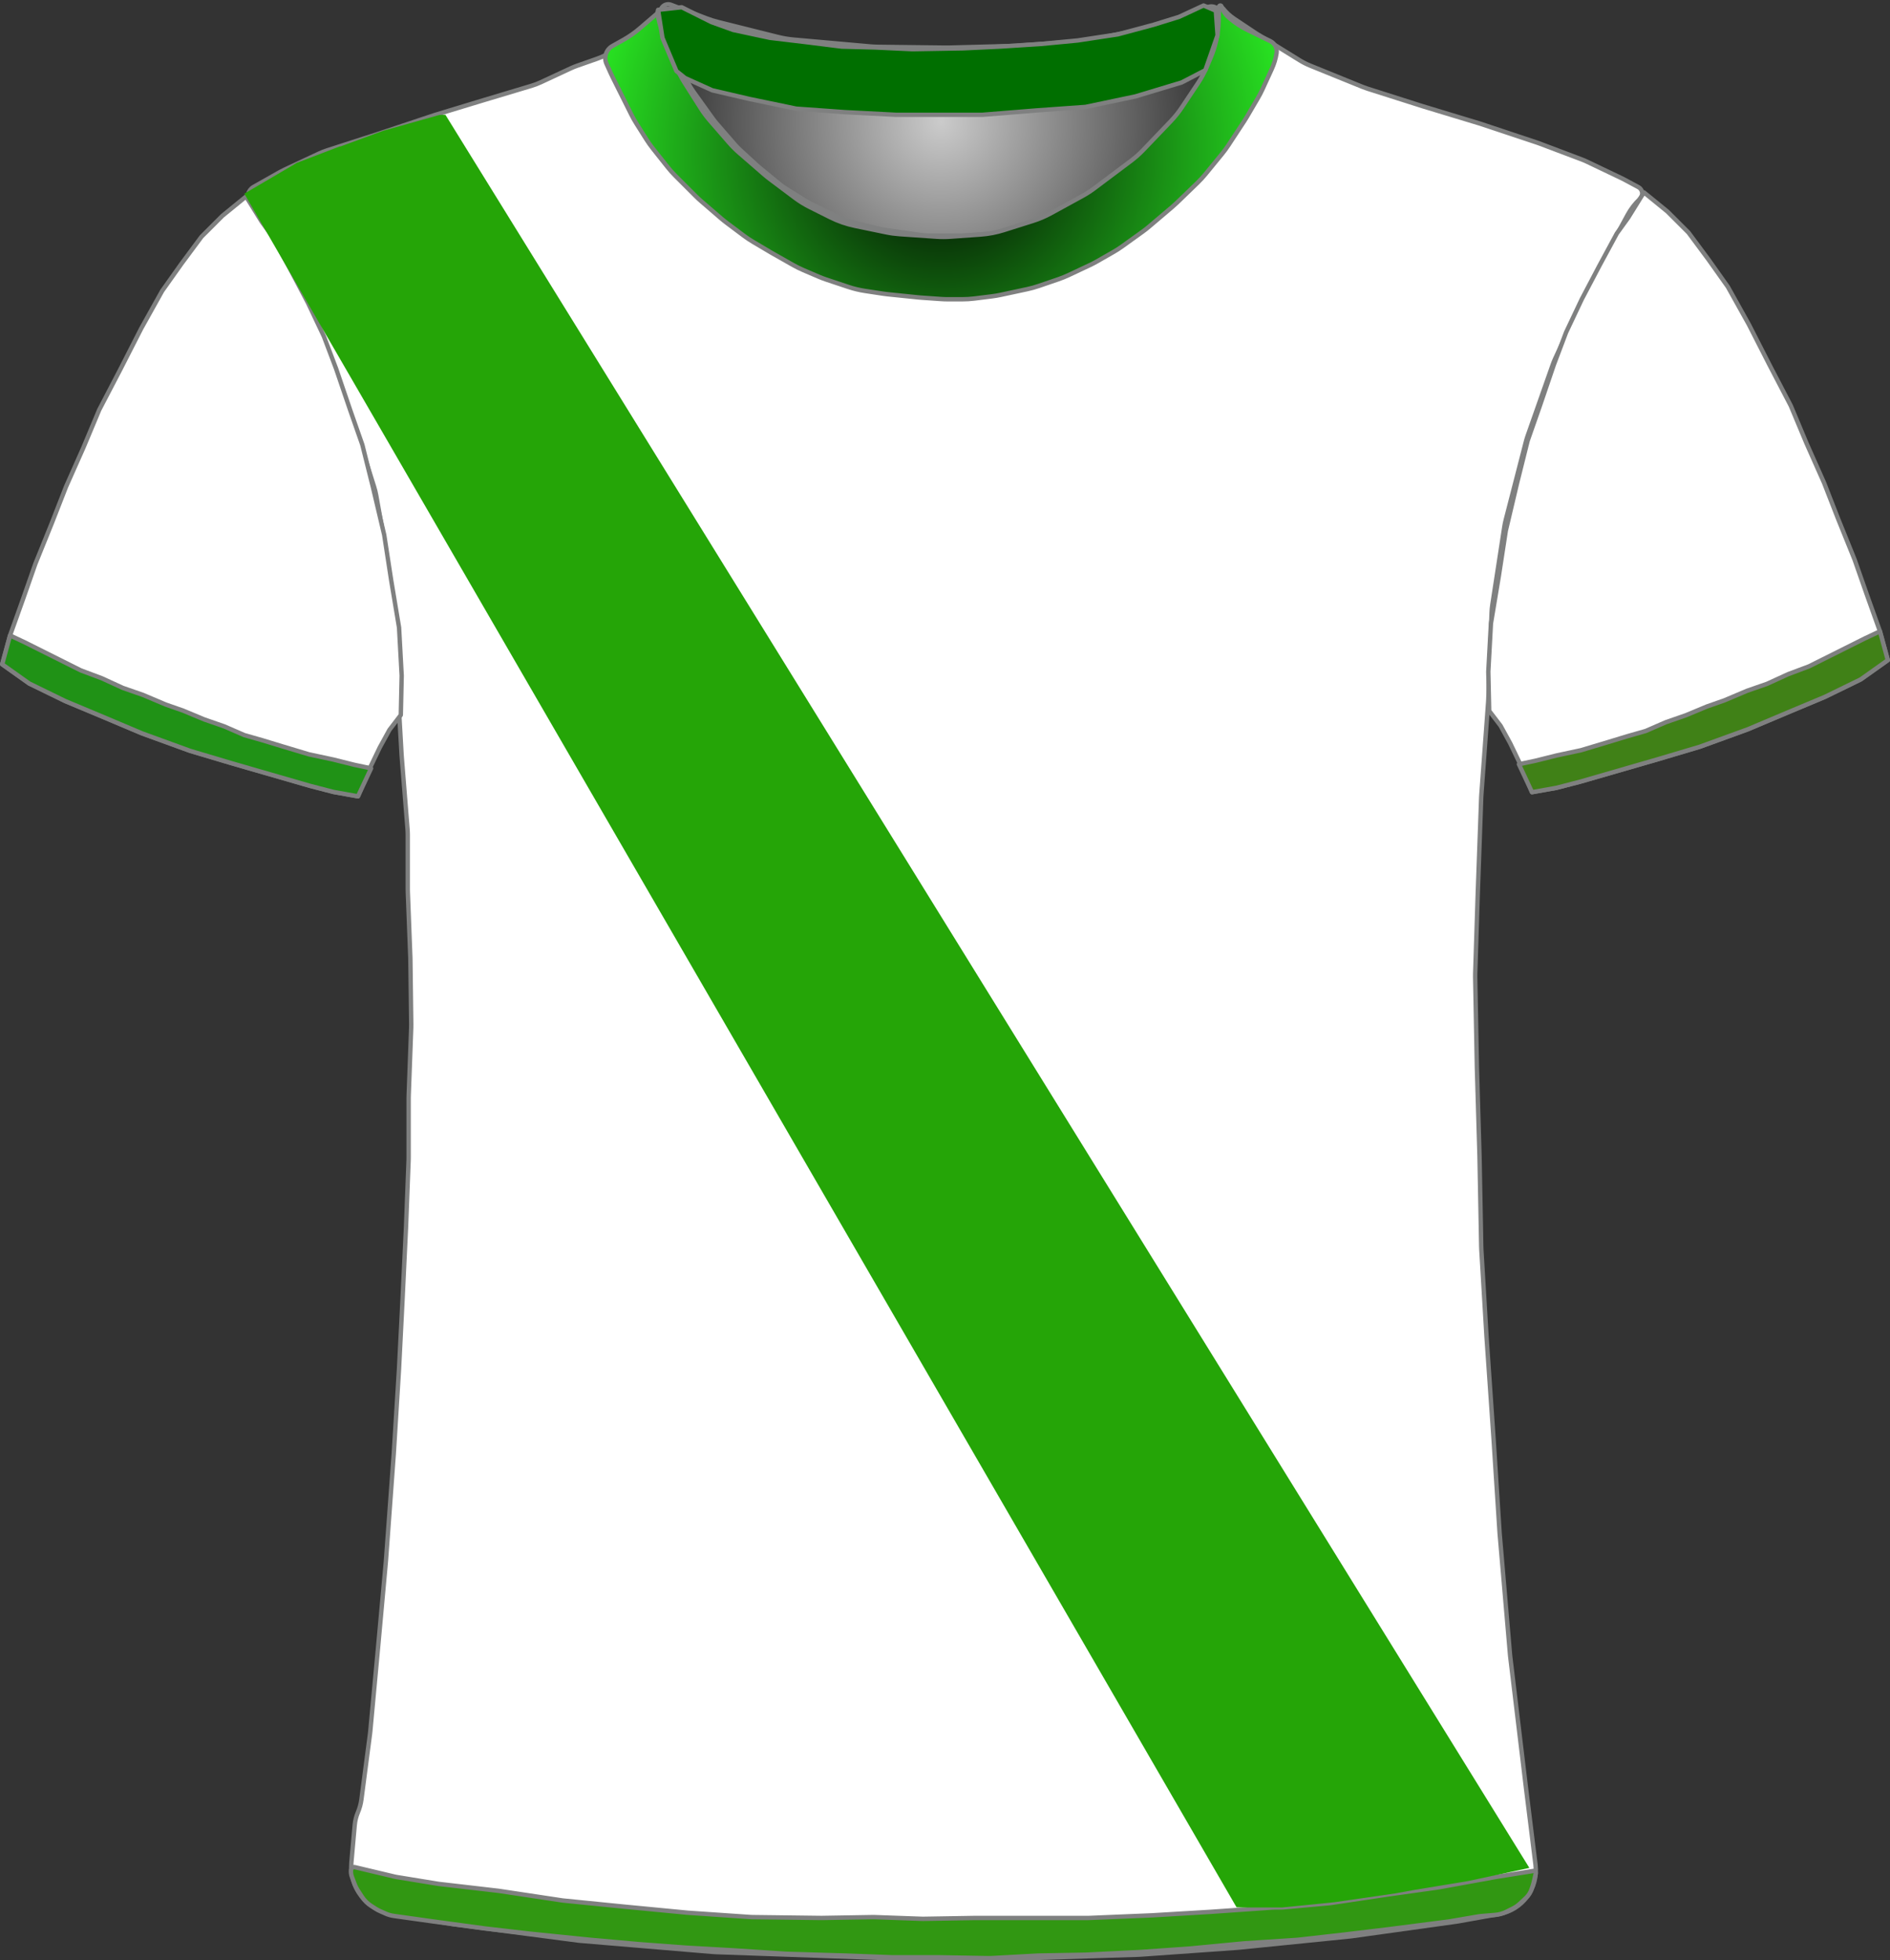 <?xml version="1.0" encoding="UTF-8" standalone="no"?>
<!DOCTYPE svg PUBLIC "-//W3C//DTD SVG 1.1//EN" "http://www.w3.org/Graphics/SVG/1.1/DTD/svg11.dtd">
<svg xmlns="http://www.w3.org/2000/svg" xmlns:xl="http://www.w3.org/1999/xlink" version="1.1" viewBox="-100.5 -436.5 432.405 448.4" width="432.405pt" height="448.4pt" xmlns:dc="http://purl.org/dc/elements/1.1/">
  <rect x="-100.5" y="-436.5" width="432.405" height="448.4" fill="#333333" stroke="none"/>
  <defs>
    <radialGradient cx="0" cy="0" r="1" id="Gradient" gradientUnits="userSpaceOnUse">
      <stop offset="0" stop-color="#cbcbcb"/>
      <stop offset="1" stop-color="#212121"/>
    </radialGradient>
    <radialGradient id="Obj_Gradient" xl:href="#Gradient" gradientTransform="translate(114.759 -408.6) scale(70.263)"/>
    <radialGradient cx="0" cy="0" r="1" id="Gradient_2" gradientUnits="userSpaceOnUse">
      <stop offset="0" stop-color="black"/>
      <stop offset="1" stop-color="#2aed23"/>
    </radialGradient>
    <radialGradient id="Obj_Gradient_2" xl:href="#Gradient_2" gradientTransform="translate(114.787 -401.645) scale(83.835)"/>
  </defs>
  <g stroke="none" stroke-opacity="1" stroke-dasharray="none" fill="none" fill-opacity="1">
    <title>gilloise</title>
    <g>
      <title>Capa 1</title>
      <path d="M 53.006 -435.41 L 61.171 -432.292 C 62.029 -431.964 62.906 -431.688 63.797 -431.466 L 77.514 -428.036 C 78.676 -427.746 79.858 -427.547 81.051 -427.44 L 98.577 -425.879 C 99.165 -425.826 99.755 -425.796 100.345 -425.789 L 115.824 -425.605 C 116.114 -425.602 116.404 -425.604 116.695 -425.611 L 131.118 -425.986 C 131.479 -425.995 131.839 -426.013 132.199 -426.039 L 146.571 -427.091 C 147.562 -427.164 148.548 -427.3 149.521 -427.5 L 161.094 -429.878 C 162.136 -430.093 163.162 -430.379 164.165 -430.735 L 175.917 -434.91 C 177.007 -435.297 178.21 -434.766 178.659 -433.7 L 178.659 -433.7 C 179.181 -432.46 179.333 -431.095 179.097 -429.771 L 178.916 -428.76 C 178.613 -427.059 178.118 -425.397 177.442 -423.807 L 175.899 -420.176 C 175.34 -418.861 174.661 -417.602 173.868 -416.414 L 170.183 -410.885 C 169.435 -409.764 168.591 -408.711 167.659 -407.737 L 161.364 -401.162 C 160.495 -400.256 159.555 -399.422 158.55 -398.668 L 150.176 -392.387 C 149.299 -391.73 148.377 -391.136 147.416 -390.61 L 140.231 -386.679 C 138.919 -385.961 137.542 -385.373 136.116 -384.923 L 129.443 -382.816 C 127.727 -382.274 125.952 -381.935 124.156 -381.807 L 117.27 -381.315 C 116.197 -381.238 115.121 -381.237 114.049 -381.311 L 105.612 -381.893 C 104.578 -381.964 103.55 -382.105 102.535 -382.315 L 95.4 -383.792 C 93.448 -384.195 91.556 -384.851 89.774 -385.743 L 85.114 -388.072 C 83.88 -388.69 82.704 -389.416 81.6 -390.244 L 75.918 -394.506 C 75.479 -394.835 75.052 -395.18 74.637 -395.54 L 68.882 -400.538 C 68.068 -401.245 67.304 -402.009 66.597 -402.823 L 62.192 -407.896 C 61.438 -408.764 60.75 -409.688 60.134 -410.659 L 56.4 -416.547 C 56.04 -417.115 55.704 -417.699 55.395 -418.297 L 53.775 -421.43 C 53.166 -422.608 52.659 -423.836 52.262 -425.101 L 50.982 -429.174 C 50.767 -429.858 50.584 -430.551 50.434 -431.251 L 50.359 -431.6 C 50.165 -432.508 50.272 -433.456 50.665 -434.297 L 50.759 -434.5 C 51.154 -435.345 52.134 -435.742 53.006 -435.41 Z" fill="url(#Obj_Gradient)"/>
      <path d="M 53.006 -435.41 L 61.171 -432.292 C 62.029 -431.964 62.906 -431.688 63.797 -431.466 L 77.514 -428.036 C 78.676 -427.746 79.858 -427.547 81.051 -427.44 L 98.577 -425.879 C 99.165 -425.826 99.755 -425.796 100.345 -425.789 L 115.824 -425.605 C 116.114 -425.602 116.404 -425.604 116.695 -425.611 L 131.118 -425.986 C 131.479 -425.995 131.839 -426.013 132.199 -426.039 L 146.571 -427.091 C 147.562 -427.164 148.548 -427.3 149.521 -427.5 L 161.094 -429.878 C 162.136 -430.093 163.162 -430.379 164.165 -430.735 L 175.917 -434.91 C 177.007 -435.297 178.21 -434.766 178.659 -433.7 L 178.659 -433.7 C 179.181 -432.46 179.333 -431.095 179.097 -429.771 L 178.916 -428.76 C 178.613 -427.059 178.118 -425.397 177.442 -423.807 L 175.899 -420.176 C 175.34 -418.861 174.661 -417.602 173.868 -416.414 L 170.183 -410.885 C 169.435 -409.764 168.591 -408.711 167.659 -407.737 L 161.364 -401.162 C 160.495 -400.256 159.555 -399.422 158.55 -398.668 L 150.176 -392.387 C 149.299 -391.73 148.377 -391.136 147.416 -390.61 L 140.231 -386.679 C 138.919 -385.961 137.542 -385.373 136.116 -384.923 L 129.443 -382.816 C 127.727 -382.274 125.952 -381.935 124.156 -381.807 L 117.27 -381.315 C 116.197 -381.238 115.121 -381.237 114.049 -381.311 L 105.612 -381.893 C 104.578 -381.964 103.55 -382.105 102.535 -382.315 L 95.4 -383.792 C 93.448 -384.195 91.556 -384.851 89.774 -385.743 L 85.114 -388.072 C 83.88 -388.69 82.704 -389.416 81.6 -390.244 L 75.918 -394.506 C 75.479 -394.835 75.052 -395.18 74.637 -395.54 L 68.882 -400.538 C 68.068 -401.245 67.304 -402.009 66.597 -402.823 L 62.192 -407.896 C 61.438 -408.764 60.75 -409.688 60.134 -410.659 L 56.4 -416.547 C 56.04 -417.115 55.704 -417.699 55.395 -418.297 L 53.775 -421.43 C 53.166 -422.608 52.659 -423.836 52.262 -425.101 L 50.982 -429.174 C 50.767 -429.858 50.584 -430.551 50.434 -431.251 L 50.359 -431.6 C 50.165 -432.508 50.272 -433.456 50.665 -434.297 L 50.759 -434.5 C 51.154 -435.345 52.134 -435.742 53.006 -435.41 Z" stroke="#7f8080" stroke-linecap="round" stroke-linejoin="round" stroke-width="1"/>
      <path d="M -11.027 1.264 L 2.716 3.554 C 2.899 3.585 3.083 3.612 3.267 3.636 L 31.621 7.352 C 31.867 7.384 32.115 7.41 32.362 7.431 L 62.605 9.968 C 62.862 9.989 63.12 10.005 63.377 10.014 L 102.308 11.39 C 102.497 11.397 102.685 11.4 102.874 11.4 L 134.341 11.4 C 134.507 11.4 134.674 11.397 134.841 11.392 L 159.875 10.61 C 160.086 10.603 160.296 10.593 160.506 10.578 L 182.553 9.017 C 182.712 9.006 182.87 8.992 183.028 8.976 L 208.288 6.431 C 208.49 6.41 208.691 6.386 208.892 6.358 L 232.685 3.043 C 232.889 3.014 233.092 2.982 233.295 2.946 L 242.491 1.3 C 247.818 .347 251.469 -4.607 250.802 -9.977 L 248.595 -27.768 C 248.592 -27.789 248.589 -27.811 248.587 -27.832 L 245.023 -57.531 C 245.002 -57.71 244.983 -57.89 244.968 -58.07 L 242.605 -85.63 C 242.596 -85.743 242.587 -85.857 242.58 -85.971 L 241.193 -107.562 C 241.192 -107.587 241.19 -107.613 241.188 -107.638 L 239.596 -130.724 C 239.593 -130.775 239.589 -130.825 239.586 -130.876 L 238.41 -150.678 C 238.397 -150.893 238.389 -151.107 238.385 -151.322 L 237.992 -171.917 C 237.991 -171.972 237.99 -172.028 237.988 -172.083 L 237.393 -192.317 C 237.392 -192.372 237.39 -192.428 237.389 -192.483 L 236.999 -212.992 C 236.993 -213.264 236.995 -213.536 237.004 -213.807 L 237.59 -232.167 C 237.59 -232.189 237.591 -232.211 237.592 -232.233 L 238.38 -254.102 C 238.387 -254.301 238.398 -254.499 238.413 -254.697 L 239.97 -275.918 C 239.984 -276.106 239.994 -276.294 240.001 -276.483 L 240.756 -296.382 C 240.779 -296.993 240.837 -297.603 240.931 -298.208 L 243.67 -316.012 C 243.75 -316.537 243.857 -317.058 243.99 -317.572 L 248.618 -335.53 C 248.733 -335.976 248.868 -336.418 249.021 -336.853 L 254.742 -353.092 C 254.908 -353.564 255.096 -354.027 255.305 -354.481 L 260.837 -366.466 C 260.939 -366.689 261.047 -366.909 261.16 -367.126 L 266.522 -377.468 C 266.568 -377.556 266.614 -377.644 266.662 -377.731 L 271.878 -387.348 C 272.615 -388.707 273.565 -389.94 274.691 -391 L 274.691 -391 C 275.366 -391.635 275.398 -392.698 274.763 -393.373 C 274.638 -393.505 274.493 -393.617 274.333 -393.702 L 271.119 -395.424 C 270.9 -395.541 270.679 -395.653 270.455 -395.76 L 262.601 -399.509 C 262.194 -399.703 261.78 -399.88 261.358 -400.039 L 251.683 -403.69 C 251.488 -403.763 251.292 -403.833 251.094 -403.899 L 238.4 -408.13 C 238.26 -408.177 238.121 -408.221 237.98 -408.264 L 225.097 -412.168 C 225.026 -412.189 224.956 -412.211 224.885 -412.233 L 212.381 -416.212 C 211.988 -416.337 211.599 -416.478 211.216 -416.633 L 199.24 -421.493 C 198.409 -421.83 197.607 -422.237 196.844 -422.709 L 187.224 -428.656 C 187.069 -428.752 186.915 -428.851 186.762 -428.952 L 181.872 -432.212 C 180.891 -432.867 180.019 -433.673 179.291 -434.6 L 179.291 -434.6 C 179.185 -434.734 178.991 -434.758 178.856 -434.652 C 178.753 -434.571 178.713 -434.435 178.754 -434.311 L 178.891 -433.9 C 179.35 -432.522 179.455 -431.051 179.195 -429.622 L 178.8 -427.449 C 178.528 -425.957 178.047 -424.512 177.369 -423.156 L 175.836 -420.091 C 175.54 -419.498 175.206 -418.923 174.838 -418.371 L 171.635 -413.566 C 171.206 -412.923 170.731 -412.312 170.214 -411.737 L 165.652 -406.668 C 165.611 -406.623 165.57 -406.577 165.528 -406.532 L 159.534 -400.024 C 158.906 -399.343 158.221 -398.717 157.485 -398.154 L 152.46 -394.312 C 152.014 -393.971 151.551 -393.654 151.071 -393.361 L 144.585 -389.406 C 143.923 -389.003 143.233 -388.648 142.52 -388.344 L 135.404 -385.316 C 134.597 -384.973 133.762 -384.696 132.909 -384.489 L 128.83 -383.5 C 128.005 -383.3 127.166 -383.166 126.32 -383.1 L 120.619 -382.65 C 120.201 -382.617 119.78 -382.6 119.36 -382.6 L 112.328 -382.6 C 111.571 -382.6 110.815 -382.654 110.065 -382.761 L 102.119 -383.896 C 101.634 -383.965 101.152 -384.057 100.675 -384.17 L 94.714 -385.59 C 93.569 -385.862 92.457 -386.261 91.399 -386.777 L 85.119 -389.844 C 84.634 -390.081 84.161 -390.343 83.702 -390.627 L 79.491 -393.242 C 78.891 -393.613 78.317 -394.025 77.772 -394.472 L 73.326 -398.124 C 73.103 -398.308 72.884 -398.498 72.671 -398.693 L 68.868 -402.179 C 68.417 -402.593 67.99 -403.032 67.589 -403.495 L 63.47 -408.247 C 63.151 -408.615 62.848 -408.998 62.564 -409.394 L 58.134 -415.564 C 57.639 -416.254 57.2 -416.981 56.821 -417.74 L 54.244 -422.893 C 54.209 -422.964 54.174 -423.036 54.139 -423.108 L 52.891 -425.7 C 52.04 -427.467 51.685 -429.431 51.862 -431.384 L 52.042 -433.367 C 52.066 -433.628 51.873 -433.86 51.611 -433.884 C 51.449 -433.899 51.29 -433.829 51.191 -433.7 L 51.191 -433.7 C 50.527 -432.837 49.747 -432.071 48.873 -431.424 L 44.976 -428.537 C 44.853 -428.446 44.728 -428.356 44.601 -428.268 L 39.979 -425.046 C 38.792 -424.219 37.499 -423.557 36.134 -423.077 L 31.527 -421.459 C 31.037 -421.286 30.555 -421.09 30.083 -420.871 L 23.236 -417.686 C 22.54 -417.363 21.822 -417.089 21.086 -416.869 L 10.216 -413.608 C 10.199 -413.603 10.182 -413.597 10.166 -413.592 L -.802 -410.263 C -.94 -410.221 -1.078 -410.177 -1.214 -410.132 L -14.136 -405.825 C -14.185 -405.808 -14.234 -405.792 -14.283 -405.776 L -25.651 -402.109 C -26.289 -401.903 -26.914 -401.657 -27.522 -401.373 L -35.454 -397.66 C -35.824 -397.487 -36.187 -397.299 -36.543 -397.098 L -42.489 -393.737 C -43.743 -393.029 -44.184 -391.439 -43.476 -390.186 C -43.399 -390.05 -43.31 -389.92 -43.209 -389.8 L -42.345 -388.763 C -41.59 -387.857 -40.938 -386.87 -40.4 -385.821 L -37.322 -379.821 C -37.247 -379.674 -37.169 -379.528 -37.089 -379.383 L -33.134 -372.227 C -33.051 -372.076 -32.97 -371.923 -32.891 -371.769 L -28.783 -363.731 C -28.534 -363.244 -28.31 -362.744 -28.112 -362.234 L -24.629 -353.252 C -24.616 -353.217 -24.602 -353.183 -24.589 -353.148 L -20.992 -344.062 C -20.87 -343.754 -20.758 -343.442 -20.655 -343.127 L -18.033 -335.074 C -18.017 -335.025 -18.001 -334.975 -17.986 -334.925 L -14.914 -325.167 C -14.711 -324.523 -14.549 -323.867 -14.429 -323.202 L -12.444 -312.193 C -12.421 -312.064 -12.399 -311.936 -12.379 -311.807 L -10.673 -300.813 C -10.631 -300.538 -10.595 -300.261 -10.567 -299.984 L -9.679 -291.287 C -9.633 -290.829 -9.606 -290.37 -9.599 -289.909 L -9.414 -277.934 C -9.411 -277.711 -9.403 -277.489 -9.39 -277.267 L -8.62 -263.785 C -8.613 -263.662 -8.604 -263.538 -8.594 -263.415 L -7.261 -246.841 C -7.226 -246.414 -7.209 -245.986 -7.209 -245.557 L -7.209 -233.108 C -7.209 -232.903 -7.205 -232.698 -7.197 -232.493 L -6.617 -217.404 C -6.612 -217.268 -6.608 -217.132 -6.607 -216.996 L -6.414 -202.2 C -6.411 -201.933 -6.414 -201.667 -6.424 -201.4 L -6.998 -185.896 C -7.006 -185.699 -7.009 -185.501 -7.009 -185.304 L -7.009 -171.708 C -7.009 -171.503 -7.013 -171.298 -7.021 -171.093 L -7.606 -155.878 C -7.608 -155.826 -7.61 -155.774 -7.613 -155.722 L -8.408 -139.219 C -8.409 -139.206 -8.41 -139.194 -8.41 -139.181 L -9.205 -123.489 C -9.208 -123.43 -9.211 -123.37 -9.215 -123.311 L -10.404 -104.09 C -10.407 -104.03 -10.411 -103.97 -10.416 -103.91 L -12.199 -79.541 C -12.206 -79.447 -12.213 -79.353 -12.222 -79.26 L -14.008 -59.615 C -14.009 -59.605 -14.01 -59.595 -14.011 -59.585 L -15.781 -40.5 C -15.8 -40.3 -15.822 -40.1 -15.848 -39.901 L -17.809 -24.928 C -17.942 -23.914 -18.211 -22.922 -18.609 -21.98 L -18.609 -21.98 C -19.007 -21.04 -19.255 -20.043 -19.346 -19.025 L -20.109 -10.48 C -20.617 -4.793 -16.659 .325 -11.027 1.264 Z" fill="white"/>
      <path d="M -11.027 1.264 L 2.716 3.554 C 2.899 3.585 3.083 3.612 3.267 3.636 L 31.621 7.352 C 31.867 7.384 32.115 7.41 32.362 7.431 L 62.605 9.968 C 62.862 9.989 63.12 10.005 63.377 10.014 L 102.308 11.39 C 102.497 11.397 102.685 11.4 102.874 11.4 L 134.341 11.4 C 134.507 11.4 134.674 11.397 134.841 11.392 L 159.875 10.61 C 160.086 10.603 160.296 10.593 160.506 10.578 L 182.553 9.017 C 182.712 9.006 182.87 8.992 183.028 8.976 L 208.288 6.431 C 208.49 6.41 208.691 6.386 208.892 6.358 L 232.685 3.043 C 232.889 3.014 233.092 2.982 233.295 2.946 L 242.491 1.3 C 247.818 .347 251.469 -4.607 250.802 -9.977 L 248.595 -27.768 C 248.592 -27.789 248.589 -27.811 248.587 -27.832 L 245.023 -57.531 C 245.002 -57.71 244.983 -57.89 244.968 -58.07 L 242.605 -85.63 C 242.596 -85.743 242.587 -85.857 242.58 -85.971 L 241.193 -107.562 C 241.192 -107.587 241.19 -107.613 241.188 -107.638 L 239.596 -130.724 C 239.593 -130.775 239.589 -130.825 239.586 -130.876 L 238.41 -150.678 C 238.397 -150.893 238.389 -151.107 238.385 -151.322 L 237.992 -171.917 C 237.991 -171.972 237.99 -172.028 237.988 -172.083 L 237.393 -192.317 C 237.392 -192.372 237.39 -192.428 237.389 -192.483 L 236.999 -212.992 C 236.993 -213.264 236.995 -213.536 237.004 -213.807 L 237.59 -232.167 C 237.59 -232.189 237.591 -232.211 237.592 -232.233 L 238.38 -254.102 C 238.387 -254.301 238.398 -254.499 238.413 -254.697 L 239.97 -275.918 C 239.984 -276.106 239.994 -276.294 240.001 -276.483 L 240.756 -296.382 C 240.779 -296.993 240.837 -297.603 240.931 -298.208 L 243.67 -316.012 C 243.75 -316.537 243.857 -317.058 243.99 -317.572 L 248.618 -335.53 C 248.733 -335.976 248.868 -336.418 249.021 -336.853 L 254.742 -353.092 C 254.908 -353.564 255.096 -354.027 255.305 -354.481 L 260.837 -366.466 C 260.939 -366.689 261.047 -366.909 261.16 -367.126 L 266.522 -377.468 C 266.568 -377.556 266.614 -377.644 266.662 -377.731 L 271.878 -387.348 C 272.615 -388.707 273.565 -389.94 274.691 -391 L 274.691 -391 C 275.366 -391.635 275.398 -392.698 274.763 -393.373 C 274.638 -393.505 274.493 -393.617 274.333 -393.702 L 271.119 -395.424 C 270.9 -395.541 270.679 -395.653 270.455 -395.76 L 262.601 -399.509 C 262.194 -399.703 261.78 -399.88 261.358 -400.039 L 251.683 -403.69 C 251.488 -403.763 251.292 -403.833 251.094 -403.899 L 238.4 -408.13 C 238.26 -408.177 238.121 -408.221 237.98 -408.264 L 225.097 -412.168 C 225.026 -412.189 224.956 -412.211 224.885 -412.233 L 212.381 -416.212 C 211.988 -416.337 211.599 -416.478 211.216 -416.633 L 199.24 -421.493 C 198.409 -421.83 197.607 -422.237 196.844 -422.709 L 187.224 -428.656 C 187.069 -428.752 186.915 -428.851 186.762 -428.952 L 181.872 -432.212 C 180.891 -432.867 180.019 -433.673 179.291 -434.6 L 179.291 -434.6 C 179.185 -434.734 178.991 -434.758 178.856 -434.652 C 178.753 -434.571 178.713 -434.435 178.754 -434.311 L 178.891 -433.9 C 179.35 -432.522 179.455 -431.051 179.195 -429.622 L 178.8 -427.449 C 178.528 -425.957 178.047 -424.512 177.369 -423.156 L 175.836 -420.091 C 175.54 -419.498 175.206 -418.923 174.838 -418.371 L 171.635 -413.566 C 171.206 -412.923 170.731 -412.312 170.214 -411.737 L 165.652 -406.668 C 165.611 -406.623 165.57 -406.577 165.528 -406.532 L 159.534 -400.024 C 158.906 -399.343 158.221 -398.717 157.485 -398.154 L 152.46 -394.312 C 152.014 -393.971 151.551 -393.654 151.071 -393.361 L 144.585 -389.406 C 143.923 -389.003 143.233 -388.648 142.52 -388.344 L 135.404 -385.316 C 134.597 -384.973 133.762 -384.696 132.909 -384.489 L 128.83 -383.5 C 128.005 -383.3 127.166 -383.166 126.32 -383.1 L 120.619 -382.65 C 120.201 -382.617 119.78 -382.6 119.36 -382.6 L 112.328 -382.6 C 111.571 -382.6 110.815 -382.654 110.065 -382.761 L 102.119 -383.896 C 101.634 -383.965 101.152 -384.057 100.675 -384.17 L 94.714 -385.59 C 93.569 -385.862 92.457 -386.261 91.399 -386.777 L 85.119 -389.844 C 84.634 -390.081 84.161 -390.343 83.702 -390.627 L 79.491 -393.242 C 78.891 -393.613 78.317 -394.025 77.772 -394.472 L 73.326 -398.124 C 73.103 -398.308 72.884 -398.498 72.671 -398.693 L 68.868 -402.179 C 68.417 -402.593 67.99 -403.032 67.589 -403.495 L 63.47 -408.247 C 63.151 -408.615 62.848 -408.998 62.564 -409.394 L 58.134 -415.564 C 57.639 -416.254 57.2 -416.981 56.821 -417.74 L 54.244 -422.893 C 54.209 -422.964 54.174 -423.036 54.139 -423.108 L 52.891 -425.7 C 52.04 -427.467 51.685 -429.431 51.862 -431.384 L 52.042 -433.367 C 52.066 -433.628 51.873 -433.86 51.611 -433.884 C 51.449 -433.899 51.29 -433.829 51.191 -433.7 L 51.191 -433.7 C 50.527 -432.837 49.747 -432.071 48.873 -431.424 L 44.976 -428.537 C 44.853 -428.446 44.728 -428.356 44.601 -428.268 L 39.979 -425.046 C 38.792 -424.219 37.499 -423.557 36.134 -423.077 L 31.527 -421.459 C 31.037 -421.286 30.555 -421.09 30.083 -420.871 L 23.236 -417.686 C 22.54 -417.363 21.822 -417.089 21.086 -416.869 L 10.216 -413.608 C 10.199 -413.603 10.182 -413.597 10.166 -413.592 L -.802 -410.263 C -.94 -410.221 -1.078 -410.177 -1.214 -410.132 L -14.136 -405.825 C -14.185 -405.808 -14.234 -405.792 -14.283 -405.776 L -25.651 -402.109 C -26.289 -401.903 -26.914 -401.657 -27.522 -401.373 L -35.454 -397.66 C -35.824 -397.487 -36.187 -397.299 -36.543 -397.098 L -42.489 -393.737 C -43.743 -393.029 -44.184 -391.439 -43.476 -390.186 C -43.399 -390.05 -43.31 -389.92 -43.209 -389.8 L -42.345 -388.763 C -41.59 -387.857 -40.938 -386.87 -40.4 -385.821 L -37.322 -379.821 C -37.247 -379.674 -37.169 -379.528 -37.089 -379.383 L -33.134 -372.227 C -33.051 -372.076 -32.97 -371.923 -32.891 -371.769 L -28.783 -363.731 C -28.534 -363.244 -28.31 -362.744 -28.112 -362.234 L -24.629 -353.252 C -24.616 -353.217 -24.602 -353.183 -24.589 -353.148 L -20.992 -344.062 C -20.87 -343.754 -20.758 -343.442 -20.655 -343.127 L -18.033 -335.074 C -18.017 -335.025 -18.001 -334.975 -17.986 -334.925 L -14.914 -325.167 C -14.711 -324.523 -14.549 -323.867 -14.429 -323.202 L -12.444 -312.193 C -12.421 -312.064 -12.399 -311.936 -12.379 -311.807 L -10.673 -300.813 C -10.631 -300.538 -10.595 -300.261 -10.567 -299.984 L -9.679 -291.287 C -9.633 -290.829 -9.606 -290.37 -9.599 -289.909 L -9.414 -277.934 C -9.411 -277.711 -9.403 -277.489 -9.39 -277.267 L -8.62 -263.785 C -8.613 -263.662 -8.604 -263.538 -8.594 -263.415 L -7.261 -246.841 C -7.226 -246.414 -7.209 -245.986 -7.209 -245.557 L -7.209 -233.108 C -7.209 -232.903 -7.205 -232.698 -7.197 -232.493 L -6.617 -217.404 C -6.612 -217.268 -6.608 -217.132 -6.607 -216.996 L -6.414 -202.2 C -6.411 -201.933 -6.414 -201.667 -6.424 -201.4 L -6.998 -185.896 C -7.006 -185.699 -7.009 -185.501 -7.009 -185.304 L -7.009 -171.708 C -7.009 -171.503 -7.013 -171.298 -7.021 -171.093 L -7.606 -155.878 C -7.608 -155.826 -7.61 -155.774 -7.613 -155.722 L -8.408 -139.219 C -8.409 -139.206 -8.41 -139.194 -8.41 -139.181 L -9.205 -123.489 C -9.208 -123.43 -9.211 -123.37 -9.215 -123.311 L -10.404 -104.09 C -10.407 -104.03 -10.411 -103.97 -10.416 -103.91 L -12.199 -79.541 C -12.206 -79.447 -12.213 -79.353 -12.222 -79.26 L -14.008 -59.615 C -14.009 -59.605 -14.01 -59.595 -14.011 -59.585 L -15.781 -40.5 C -15.8 -40.3 -15.822 -40.1 -15.848 -39.901 L -17.809 -24.928 C -17.942 -23.914 -18.211 -22.922 -18.609 -21.98 L -18.609 -21.98 C -19.007 -21.04 -19.255 -20.043 -19.346 -19.025 L -20.109 -10.48 C -20.617 -4.793 -16.659 .325 -11.027 1.264 Z" stroke="#7f8080" stroke-linecap="round" stroke-linejoin="round" stroke-width="1"/>
      <path d="M -100 -284.554 L -93.8 -280.154 L -85.6 -276.154 L -77 -272.554 L -68 -268.754 L -57 -264.754 L -47.6 -261.954 L -38.6 -259.354 L -29.6 -256.754 L -24.2 -255.354 L -18.6 -254.354 L -16.2 -260.154 L -13.6 -265.554 L -11.4 -269.554 L -8.8 -272.954 L -8.6 -281.954 L -9.2 -292.954 L -11 -303.754 L -12.6 -314.154 L -15.2 -325.154 L -17.6 -334.754 L -20.4 -342.754 L -23.6 -352.154 L -26.4 -359.554 L -30 -367.154 L -34 -374.754 L -38 -382.154 L -40.6 -385.754 L -44.2 -391.554 L -49.6 -387.154 L -54.4 -382.354 L -59 -376.154 L -63.4 -369.954 L -68.2 -361.354 L -73 -351.954 L -77.8 -342.754 L -81.4 -334.154 L -85.4 -325.154 L -88.6 -316.954 L -92.4 -307.554 L -95.2 -299.554 L -98.2 -291.154 Z" fill="white"/>
      <path d="M -100 -284.554 L -93.8 -280.154 L -85.6 -276.154 L -77 -272.554 L -68 -268.754 L -57 -264.754 L -47.6 -261.954 L -38.6 -259.354 L -29.6 -256.754 L -24.2 -255.354 L -18.6 -254.354 L -16.2 -260.154 L -13.6 -265.554 L -11.4 -269.554 L -8.8 -272.954 L -8.6 -281.954 L -9.2 -292.954 L -11 -303.754 L -12.6 -314.154 L -15.2 -325.154 L -17.6 -334.754 L -20.4 -342.754 L -23.6 -352.154 L -26.4 -359.554 L -30 -367.154 L -34 -374.754 L -38 -382.154 L -40.6 -385.754 L -44.2 -391.554 L -49.6 -387.154 L -54.4 -382.354 L -59 -376.154 L -63.4 -369.954 L -68.2 -361.354 L -73 -351.954 L -77.8 -342.754 L -81.4 -334.154 L -85.4 -325.154 L -88.6 -316.954 L -92.4 -307.554 L -95.2 -299.554 L -98.2 -291.154 Z" stroke="#7f8080" stroke-linecap="round" stroke-linejoin="round" stroke-width="1"/>
      <path d="M 331.405 -285.497 L 325.205 -281.097 L 317.005 -277.097 L 308.405 -273.497 L 299.405 -269.697 L 288.405 -265.697 L 279.005 -262.897 L 270.005 -260.297 L 261.005 -257.697 L 255.605 -256.297 L 250.005 -255.297 L 247.605 -261.097 L 245.005 -266.497 L 242.805 -270.497 L 240.205 -273.897 L 240.005 -282.897 L 240.605 -293.897 L 242.405 -304.697 L 244.005 -315.097 L 246.605 -326.097 L 249.005 -335.697 L 251.805 -343.697 L 255.005 -353.097 L 257.805 -360.497 L 261.405 -368.097 L 265.405 -375.697 L 269.405 -383.097 L 272.005 -386.697 L 275.605 -392.497 L 281.005 -388.097 L 285.805 -383.297 L 290.405 -377.097 L 294.805 -370.897 L 299.605 -362.297 L 304.405 -352.897 L 309.205 -343.697 L 312.805 -335.097 L 316.805 -326.097 L 320.005 -317.897 L 323.805 -308.497 L 326.605 -300.497 L 329.605 -292.097 Z" fill="white"/>
      <path d="M 331.405 -285.497 L 325.205 -281.097 L 317.005 -277.097 L 308.405 -273.497 L 299.405 -269.697 L 288.405 -265.697 L 279.005 -262.897 L 270.005 -260.297 L 261.005 -257.697 L 255.605 -256.297 L 250.005 -255.297 L 247.605 -261.097 L 245.005 -266.497 L 242.805 -270.497 L 240.205 -273.897 L 240.005 -282.897 L 240.605 -293.897 L 242.405 -304.697 L 244.005 -315.097 L 246.605 -326.097 L 249.005 -335.697 L 251.805 -343.697 L 255.005 -353.097 L 257.805 -360.497 L 261.405 -368.097 L 265.405 -375.697 L 269.405 -383.097 L 272.005 -386.697 L 275.605 -392.497 L 281.005 -388.097 L 285.805 -383.297 L 290.405 -377.097 L 294.805 -370.897 L 299.605 -362.297 L 304.405 -352.897 L 309.205 -343.697 L 312.805 -335.097 L 316.805 -326.097 L 320.005 -317.897 L 323.805 -308.497 L 326.605 -300.497 L 329.605 -292.097 Z" stroke="#7f8080" stroke-linecap="round" stroke-linejoin="round" stroke-width="1"/>
      <path d="M -100 -284.554 L -93.8 -280.154 L -85.6 -276.154 L -77 -272.554 L -68 -268.754 L -57 -264.754 L -47.6 -261.954 L -38.6 -259.354 L -29.6 -256.754 L -24.2 -255.354 L -18.6 -254.354 L -15.6 -260.754 L -19.4 -261.554 L -24.2 -262.754 L -29.8 -263.954 L -35.8 -265.754 L -40.4 -267.154 L -44.6 -268.354 L -49.2 -270.354 L -53.8 -271.954 L -58.6 -273.954 L -62.6 -275.354 L -67.8 -277.554 L -72.4 -279.154 L -77.2 -281.354 L -82 -283.154 L -86 -285.154 L -90.4 -287.354 L -94.8 -289.554 L -98.2 -291.154 Z" fill="#209216"/>
      <path d="M -100 -284.554 L -93.8 -280.154 L -85.6 -276.154 L -77 -272.554 L -68 -268.754 L -57 -264.754 L -47.6 -261.954 L -38.6 -259.354 L -29.6 -256.754 L -24.2 -255.354 L -18.6 -254.354 L -15.6 -260.754 L -19.4 -261.554 L -24.2 -262.754 L -29.8 -263.954 L -35.8 -265.754 L -40.4 -267.154 L -44.6 -268.354 L -49.2 -270.354 L -53.8 -271.954 L -58.6 -273.954 L -62.6 -275.354 L -67.8 -277.554 L -72.4 -279.154 L -77.2 -281.354 L -82 -283.154 L -86 -285.154 L -90.4 -287.354 L -94.8 -289.554 L -98.2 -291.154 Z" stroke="#7f8080" stroke-linecap="round" stroke-linejoin="round" stroke-width="1"/>
      <path d="M 331.405 -285.497 L 325.205 -281.097 L 317.005 -277.097 L 308.405 -273.497 L 299.405 -269.697 L 288.405 -265.697 L 279.005 -262.897 L 270.005 -260.297 L 261.005 -257.697 L 255.605 -256.297 L 250.005 -255.297 L 247.005 -261.697 L 250.805 -262.497 L 255.605 -263.697 L 261.205 -264.897 L 267.205 -266.697 L 271.805 -268.097 L 276.005 -269.297 L 280.605 -271.297 L 285.205 -272.897 L 290.005 -274.897 L 294.005 -276.297 L 299.205 -278.497 L 303.805 -280.097 L 308.605 -282.297 L 313.405 -284.097 L 317.405 -286.097 L 321.805 -288.297 L 326.205 -290.497 L 329.605 -292.097 Z" fill="#408117"/>
      <path d="M 331.405 -285.497 L 325.205 -281.097 L 317.005 -277.097 L 308.405 -273.497 L 299.405 -269.697 L 288.405 -265.697 L 279.005 -262.897 L 270.005 -260.297 L 261.005 -257.697 L 255.605 -256.297 L 250.005 -255.297 L 247.005 -261.697 L 250.805 -262.497 L 255.605 -263.697 L 261.205 -264.897 L 267.205 -266.697 L 271.805 -268.097 L 276.005 -269.297 L 280.605 -271.297 L 285.205 -272.897 L 290.005 -274.897 L 294.005 -276.297 L 299.205 -278.497 L 303.805 -280.097 L 308.605 -282.297 L 313.405 -284.097 L 317.405 -286.097 L 321.805 -288.297 L 326.205 -290.497 L 329.605 -292.097 Z" stroke="#7f8080" stroke-linecap="round" stroke-linejoin="round" stroke-width="1"/>
      <path d="M 50.572 -434.036 L 45.843 -429.983 C 44.693 -428.997 43.448 -428.127 42.126 -427.385 L 39.6 -425.968 C 38.164 -425.163 37.584 -423.394 38.262 -421.895 L 39.28 -419.648 C 39.402 -419.38 39.528 -419.113 39.66 -418.85 L 41.462 -415.245 L 43.949 -410.271 C 44.291 -409.588 44.667 -408.922 45.075 -408.275 L 47.401 -404.592 C 47.842 -403.895 48.319 -403.222 48.832 -402.576 L 52.243 -398.278 C 52.789 -397.59 53.374 -396.934 53.995 -396.313 L 58.661 -391.647 C 59.062 -391.246 59.477 -390.86 59.907 -390.49 L 64.47 -386.556 C 64.865 -386.216 65.271 -385.889 65.688 -385.576 L 69.663 -382.595 C 70.329 -382.096 71.021 -381.633 71.737 -381.208 L 75.87 -378.759 C 75.998 -378.683 76.127 -378.609 76.257 -378.535 L 80.954 -375.873 C 81.692 -375.455 82.453 -375.078 83.233 -374.743 L 86.783 -373.222 C 87.369 -372.971 87.965 -372.744 88.57 -372.543 L 93.588 -370.87 C 94.835 -370.454 96.116 -370.146 97.416 -369.949 L 101.515 -369.328 C 101.88 -369.273 102.246 -369.226 102.614 -369.189 L 109.495 -368.483 C 109.74 -368.458 109.985 -368.437 110.231 -368.419 L 114.758 -368.102 C 115.294 -368.064 115.831 -368.045 116.368 -368.045 L 119.63 -368.045 C 120.584 -368.045 121.537 -368.105 122.483 -368.223 L 126.472 -368.721 C 127.132 -368.804 127.788 -368.915 128.438 -369.054 L 134.52 -370.358 C 135.414 -370.549 136.296 -370.794 137.161 -371.09 L 141.67 -372.636 C 142.464 -372.909 143.243 -373.224 144.003 -373.582 L 148.837 -375.857 C 149.387 -376.116 149.927 -376.396 150.455 -376.698 L 154.222 -378.851 C 154.915 -379.247 155.587 -379.679 156.235 -380.144 L 160.911 -383.505 C 161.412 -383.865 161.898 -384.245 162.368 -384.644 L 167.689 -389.159 C 168.071 -389.483 168.443 -389.82 168.803 -390.168 L 173.502 -394.716 C 174.142 -395.335 174.745 -395.991 175.309 -396.679 L 179.102 -401.316 C 179.609 -401.935 180.083 -402.58 180.522 -403.249 L 184.139 -408.753 C 184.355 -409.081 184.562 -409.415 184.76 -409.753 L 187.283 -414.057 C 187.669 -414.715 188.022 -415.393 188.341 -416.086 L 190.459 -420.697 C 190.992 -421.857 191.363 -423.085 191.562 -424.345 L 191.562 -424.345 C 191.741 -425.475 191.161 -426.588 190.134 -427.09 L 184.841 -429.678 C 183.526 -430.321 182.292 -431.115 181.162 -432.045 L 180.756 -432.38 C 179.912 -433.075 179.289 -434.001 178.962 -435.045 L 178.962 -435.045 C 178.916 -435.195 178.757 -435.278 178.608 -435.231 C 178.492 -435.195 178.413 -435.09 178.409 -434.97 L 178.3 -431.547 C 178.209 -428.704 177.592 -425.902 176.479 -423.284 L 175.602 -421.221 C 175.043 -419.907 174.364 -418.647 173.572 -417.459 L 169.886 -411.93 C 169.138 -410.809 168.294 -409.756 167.362 -408.782 L 161.067 -402.208 C 160.199 -401.301 159.258 -400.467 158.254 -399.714 L 149.879 -393.433 C 149.002 -392.775 148.08 -392.181 147.119 -391.655 L 139.934 -387.724 C 138.623 -387.007 137.245 -386.419 135.82 -385.969 L 129.147 -383.861 C 127.43 -383.319 125.655 -382.98 123.859 -382.852 L 116.973 -382.36 C 115.901 -382.284 114.824 -382.282 113.752 -382.356 L 105.315 -382.938 C 104.281 -383.01 103.253 -383.151 102.238 -383.361 L 95.103 -384.837 C 93.151 -385.241 91.26 -385.897 89.477 -386.788 L 84.817 -389.118 C 83.583 -389.735 82.407 -390.462 81.303 -391.29 L 75.621 -395.551 C 75.182 -395.88 74.755 -396.225 74.341 -396.585 L 68.585 -401.583 C 67.771 -402.29 67.007 -403.054 66.3 -403.868 L 61.895 -408.941 C 61.141 -409.809 60.453 -410.733 59.837 -411.704 L 56.103 -417.592 C 55.743 -418.161 55.408 -418.745 55.098 -419.343 L 53.478 -422.475 C 52.869 -423.653 52.362 -424.881 51.965 -426.146 L 50.685 -430.22 C 50.47 -430.903 50.287 -431.596 50.137 -432.296 L 49.912 -433.348 C 49.827 -433.745 50.053 -434.143 50.438 -434.273 L 50.438 -434.273 C 50.51 -434.297 50.589 -434.258 50.613 -434.186 C 50.631 -434.132 50.615 -434.073 50.572 -434.036 Z" fill="url(#Obj_Gradient_2)"/>
      <path d="M 50.572 -434.036 L 45.843 -429.983 C 44.693 -428.997 43.448 -428.127 42.126 -427.385 L 39.6 -425.968 C 38.164 -425.163 37.584 -423.394 38.262 -421.895 L 39.28 -419.648 C 39.402 -419.38 39.528 -419.113 39.66 -418.85 L 41.462 -415.245 L 43.949 -410.271 C 44.291 -409.588 44.667 -408.922 45.075 -408.275 L 47.401 -404.592 C 47.842 -403.895 48.319 -403.222 48.832 -402.576 L 52.243 -398.278 C 52.789 -397.59 53.374 -396.934 53.995 -396.313 L 58.661 -391.647 C 59.062 -391.246 59.477 -390.86 59.907 -390.49 L 64.47 -386.556 C 64.865 -386.216 65.271 -385.889 65.688 -385.576 L 69.663 -382.595 C 70.329 -382.096 71.021 -381.633 71.737 -381.208 L 75.87 -378.759 C 75.998 -378.683 76.127 -378.609 76.257 -378.535 L 80.954 -375.873 C 81.692 -375.455 82.453 -375.078 83.233 -374.743 L 86.783 -373.222 C 87.369 -372.971 87.965 -372.744 88.57 -372.543 L 93.588 -370.87 C 94.835 -370.454 96.116 -370.146 97.416 -369.949 L 101.515 -369.328 C 101.88 -369.273 102.246 -369.226 102.614 -369.189 L 109.495 -368.483 C 109.74 -368.458 109.985 -368.437 110.231 -368.419 L 114.758 -368.102 C 115.294 -368.064 115.831 -368.045 116.368 -368.045 L 119.63 -368.045 C 120.584 -368.045 121.537 -368.105 122.483 -368.223 L 126.472 -368.721 C 127.132 -368.804 127.788 -368.915 128.438 -369.054 L 134.52 -370.358 C 135.414 -370.549 136.296 -370.794 137.161 -371.09 L 141.67 -372.636 C 142.464 -372.909 143.243 -373.224 144.003 -373.582 L 148.837 -375.857 C 149.387 -376.116 149.927 -376.396 150.455 -376.698 L 154.222 -378.851 C 154.915 -379.247 155.587 -379.679 156.235 -380.144 L 160.911 -383.505 C 161.412 -383.865 161.898 -384.245 162.368 -384.644 L 167.689 -389.159 C 168.071 -389.483 168.443 -389.82 168.803 -390.168 L 173.502 -394.716 C 174.142 -395.335 174.745 -395.991 175.309 -396.679 L 179.102 -401.316 C 179.609 -401.935 180.083 -402.58 180.522 -403.249 L 184.139 -408.753 C 184.355 -409.081 184.562 -409.415 184.76 -409.753 L 187.283 -414.057 C 187.669 -414.715 188.022 -415.393 188.341 -416.086 L 190.459 -420.697 C 190.992 -421.857 191.363 -423.085 191.562 -424.345 L 191.562 -424.345 C 191.741 -425.475 191.161 -426.588 190.134 -427.09 L 184.841 -429.678 C 183.526 -430.321 182.292 -431.115 181.162 -432.045 L 180.756 -432.38 C 179.912 -433.075 179.289 -434.001 178.962 -435.045 L 178.962 -435.045 C 178.916 -435.195 178.757 -435.278 178.608 -435.231 C 178.492 -435.195 178.413 -435.09 178.409 -434.97 L 178.3 -431.547 C 178.209 -428.704 177.592 -425.902 176.479 -423.284 L 175.602 -421.221 C 175.043 -419.907 174.364 -418.647 173.572 -417.459 L 169.886 -411.93 C 169.138 -410.809 168.294 -409.756 167.362 -408.782 L 161.067 -402.208 C 160.199 -401.301 159.258 -400.467 158.254 -399.714 L 149.879 -393.433 C 149.002 -392.775 148.08 -392.181 147.119 -391.655 L 139.934 -387.724 C 138.623 -387.007 137.245 -386.419 135.82 -385.969 L 129.147 -383.861 C 127.43 -383.319 125.655 -382.98 123.859 -382.852 L 116.973 -382.36 C 115.901 -382.284 114.824 -382.282 113.752 -382.356 L 105.315 -382.938 C 104.281 -383.01 103.253 -383.151 102.238 -383.361 L 95.103 -384.837 C 93.151 -385.241 91.26 -385.897 89.477 -386.788 L 84.817 -389.118 C 83.583 -389.735 82.407 -390.462 81.303 -391.29 L 75.621 -395.551 C 75.182 -395.88 74.755 -396.225 74.341 -396.585 L 68.585 -401.583 C 67.771 -402.29 67.007 -403.054 66.3 -403.868 L 61.895 -408.941 C 61.141 -409.809 60.453 -410.733 59.837 -411.704 L 56.103 -417.592 C 55.743 -418.161 55.408 -418.745 55.098 -419.343 L 53.478 -422.475 C 52.869 -423.653 52.362 -424.881 51.965 -426.146 L 50.685 -430.22 C 50.47 -430.903 50.287 -431.596 50.137 -432.296 L 49.912 -433.348 C 49.827 -433.745 50.053 -434.143 50.438 -434.273 L 50.438 -434.273 C 50.51 -434.297 50.589 -434.258 50.613 -434.186 C 50.631 -434.132 50.615 -434.073 50.572 -434.036 Z" stroke="#7f8080" stroke-linecap="round" stroke-linejoin="round" stroke-width="1"/>
      <path d="M 50.059 -434.244 L 55.459 -434.844 L 62.259 -431.444 L 67.259 -429.644 L 75.659 -427.844 L 84.059 -426.844 L 92.059 -425.844 L 99.659 -425.644 L 108.259 -425.244 L 119.859 -425.444 L 128.259 -425.844 L 137.659 -426.444 L 146.059 -427.244 L 155.259 -428.644 L 163.459 -430.844 L 169.259 -432.644 L 174.859 -435.244 L 177.659 -434.044 L 178.059 -428.444 L 175.259 -420.444 L 169.859 -417.644 L 159.259 -414.444 L 147.859 -412.044 L 136.659 -411.244 L 124.259 -410.244 L 113.859 -410.244 L 104.459 -410.244 L 92.859 -410.844 L 81.659 -411.644 L 71.059 -413.844 L 62.459 -415.844 L 56.259 -418.644 L 54.259 -420.244 L 51.059 -427.844 Z" fill="#006f00"/>
      <path d="M 50.059 -434.244 L 55.459 -434.844 L 62.259 -431.444 L 67.259 -429.644 L 75.659 -427.844 L 84.059 -426.844 L 92.059 -425.844 L 99.659 -425.644 L 108.259 -425.244 L 119.859 -425.444 L 128.259 -425.844 L 137.659 -426.444 L 146.059 -427.244 L 155.259 -428.644 L 163.459 -430.844 L 169.259 -432.644 L 174.859 -435.244 L 177.659 -434.044 L 178.059 -428.444 L 175.259 -420.444 L 169.859 -417.644 L 159.259 -414.444 L 147.859 -412.044 L 136.659 -411.244 L 124.259 -410.244 L 113.859 -410.244 L 104.459 -410.244 L 92.859 -410.844 L 81.659 -411.644 L 71.059 -413.844 L 62.459 -415.844 L 56.259 -418.644 L 54.259 -420.244 L 51.059 -427.844 Z" stroke="#7f8080" stroke-linecap="round" stroke-linejoin="round" stroke-width="1"/>
      <path d="M -20.187 -8.8 L -20.187 -8.8 C -20.252 -8.275 -20.19 -7.741 -20.004 -7.245 L -19.353 -5.509 C -19.176 -5.038 -18.949 -4.587 -18.675 -4.164 L -17.708 -2.668 C -17.167 -1.832 -16.454 -1.121 -15.616 -.583 L -14.538 .11 C -14.238 .303 -13.923 .473 -13.597 .618 L -12.28 1.203 C -11.683 1.469 -11.053 1.649 -10.406 1.74 L -1.396 3.001 C -1.386 3.003 -1.376 3.004 -1.366 3.005 L 10.35 4.594 C 10.396 4.6 10.442 4.606 10.488 4.611 L 20.771 5.798 C 20.803 5.802 20.835 5.805 20.867 5.808 L 34.577 7.199 C 34.605 7.202 34.633 7.205 34.661 7.207 L 45.767 8.199 C 45.802 8.202 45.837 8.205 45.872 8.207 L 56.558 8.999 C 56.599 9.002 56.639 9.005 56.68 9.007 L 67.188 9.602 C 67.209 9.603 67.23 9.604 67.25 9.605 L 79.293 10.395 C 79.377 10.401 79.461 10.405 79.545 10.407 L 92.993 10.803 C 93.01 10.803 93.028 10.804 93.046 10.804 L 103.69 11.199 C 103.776 11.202 103.862 11.203 103.949 11.203 L 114.558 11.203 C 114.599 11.203 114.64 11.204 114.681 11.204 L 125.767 11.399 C 125.935 11.402 126.103 11.399 126.271 11.39 L 136.892 10.81 C 136.977 10.806 137.062 10.803 137.146 10.801 L 147.911 10.605 C 147.983 10.604 148.055 10.602 148.127 10.598 L 160.146 10.007 C 160.195 10.005 160.244 10.002 160.292 9.998 L 171.532 9.209 C 171.59 9.205 171.648 9.201 171.706 9.195 L 184.117 8.013 C 184.185 8.007 184.254 8.001 184.322 7.997 L 196.254 7.214 C 196.364 7.207 196.474 7.197 196.584 7.185 L 206.996 6.006 C 207.011 6.004 207.027 6.002 207.042 6.001 L 216.99 4.807 C 217.01 4.805 217.029 4.802 217.048 4.8 L 230.884 3.022 C 230.981 3.01 231.078 2.995 231.175 2.979 L 237.728 1.855 C 237.929 1.821 238.132 1.795 238.335 1.778 L 241.567 1.511 C 242.456 1.438 243.323 1.195 244.121 .796 L 245.608 .053 C 246.208 -.248 246.762 -.633 247.253 -1.091 L 248.589 -2.337 C 249.195 -2.903 249.651 -3.613 249.913 -4.4 L 250.208 -5.284 C 250.278 -5.495 250.338 -5.708 250.388 -5.924 L 250.858 -7.959 C 250.893 -8.112 250.859 -8.272 250.766 -8.398 L 250.766 -8.398 C 250.676 -8.52 250.525 -8.582 250.375 -8.558 L 241.896 -7.209 C 241.845 -7.201 241.794 -7.192 241.743 -7.183 L 228.758 -4.822 C 228.666 -4.805 228.572 -4.79 228.479 -4.777 L 217.249 -3.201 C 217.229 -3.198 217.209 -3.195 217.189 -3.192 L 204.02 -1.227 C 203.886 -1.207 203.752 -1.191 203.617 -1.178 L 193.109 -.228 C 192.903 -.209 192.697 -.2 192.49 -.199 L 191.056 -.197 C 190.898 -.197 190.74 -.191 190.583 -.18 L 176.453 .801 C 176.43 .803 176.408 .804 176.385 .805 L 163.082 1.6 C 163.04 1.602 162.998 1.604 162.956 1.606 L 148.765 2.197 C 148.668 2.201 148.571 2.203 148.473 2.203 L 135.219 2.203 L 122.678 2.203 C 122.639 2.203 122.6 2.204 122.561 2.204 L 110.802 2.4 C 110.68 2.402 110.558 2.401 110.436 2.397 L 99.602 2.01 C 99.48 2.006 99.358 2.004 99.236 2.006 L 87.521 2.202 C 87.453 2.203 87.385 2.203 87.317 2.202 L 71.615 2.006 C 71.484 2.004 71.354 1.999 71.224 1.99 L 56.914 1.01 C 56.851 1.006 56.788 1 56.724 .994 L 42.233 -.395 C 42.224 -.396 42.214 -.397 42.205 -.398 L 28.393 -1.779 C 28.277 -1.791 28.162 -1.805 28.047 -1.823 L 13.737 -3.979 C 13.659 -3.991 13.58 -4.001 13.501 -4.01 L -.019 -5.578 C -.127 -5.59 -.234 -5.605 -.341 -5.623 L -9.733 -7.156 C -9.898 -7.183 -10.062 -7.216 -10.225 -7.255 L -19.302 -9.413 C -19.691 -9.506 -20.08 -9.266 -20.173 -8.878 C -20.179 -8.852 -20.184 -8.826 -20.187 -8.8 Z" fill="#319712"/>
      <path d="M -20.187 -8.8 L -20.187 -8.8 C -20.252 -8.275 -20.19 -7.741 -20.004 -7.245 L -19.353 -5.509 C -19.176 -5.038 -18.949 -4.587 -18.675 -4.164 L -17.708 -2.668 C -17.167 -1.832 -16.454 -1.121 -15.616 -.583 L -14.538 .11 C -14.238 .303 -13.923 .473 -13.597 .618 L -12.28 1.203 C -11.683 1.469 -11.053 1.649 -10.406 1.74 L -1.396 3.001 C -1.386 3.003 -1.376 3.004 -1.366 3.005 L 10.35 4.594 C 10.396 4.6 10.442 4.606 10.488 4.611 L 20.771 5.798 C 20.803 5.802 20.835 5.805 20.867 5.808 L 34.577 7.199 C 34.605 7.202 34.633 7.205 34.661 7.207 L 45.767 8.199 C 45.802 8.202 45.837 8.205 45.872 8.207 L 56.558 8.999 C 56.599 9.002 56.639 9.005 56.68 9.007 L 67.188 9.602 C 67.209 9.603 67.23 9.604 67.25 9.605 L 79.293 10.395 C 79.377 10.401 79.461 10.405 79.545 10.407 L 92.993 10.803 C 93.01 10.803 93.028 10.804 93.046 10.804 L 103.69 11.199 C 103.776 11.202 103.862 11.203 103.949 11.203 L 114.558 11.203 C 114.599 11.203 114.64 11.204 114.681 11.204 L 125.767 11.399 C 125.935 11.402 126.103 11.399 126.271 11.39 L 136.892 10.81 C 136.977 10.806 137.062 10.803 137.146 10.801 L 147.911 10.605 C 147.983 10.604 148.055 10.602 148.127 10.598 L 160.146 10.007 C 160.195 10.005 160.244 10.002 160.292 9.998 L 171.532 9.209 C 171.59 9.205 171.648 9.201 171.706 9.195 L 184.117 8.013 C 184.185 8.007 184.254 8.001 184.322 7.997 L 196.254 7.214 C 196.364 7.207 196.474 7.197 196.584 7.185 L 206.996 6.006 C 207.011 6.004 207.027 6.002 207.042 6.001 L 216.99 4.807 C 217.01 4.805 217.029 4.802 217.048 4.8 L 230.884 3.022 C 230.981 3.01 231.078 2.995 231.175 2.979 L 237.728 1.855 C 237.929 1.821 238.132 1.795 238.335 1.778 L 241.567 1.511 C 242.456 1.438 243.323 1.195 244.121 .796 L 245.608 .053 C 246.208 -.248 246.762 -.633 247.253 -1.091 L 248.589 -2.337 C 249.195 -2.903 249.651 -3.613 249.913 -4.4 L 250.208 -5.284 C 250.278 -5.495 250.338 -5.708 250.388 -5.924 L 250.858 -7.959 C 250.893 -8.112 250.859 -8.272 250.766 -8.398 L 250.766 -8.398 C 250.676 -8.52 250.525 -8.582 250.375 -8.558 L 241.896 -7.209 C 241.845 -7.201 241.794 -7.192 241.743 -7.183 L 228.758 -4.822 C 228.666 -4.805 228.572 -4.79 228.479 -4.777 L 217.249 -3.201 C 217.229 -3.198 217.209 -3.195 217.189 -3.192 L 204.02 -1.227 C 203.886 -1.207 203.752 -1.191 203.617 -1.178 L 193.109 -.228 C 192.903 -.209 192.697 -.2 192.49 -.199 L 191.056 -.197 C 190.898 -.197 190.74 -.191 190.583 -.18 L 176.453 .801 C 176.43 .803 176.408 .804 176.385 .805 L 163.082 1.6 C 163.04 1.602 162.998 1.604 162.956 1.606 L 148.765 2.197 C 148.668 2.201 148.571 2.203 148.473 2.203 L 135.219 2.203 L 122.678 2.203 C 122.639 2.203 122.6 2.204 122.561 2.204 L 110.802 2.4 C 110.68 2.402 110.558 2.401 110.436 2.397 L 99.602 2.01 C 99.48 2.006 99.358 2.004 99.236 2.006 L 87.521 2.202 C 87.453 2.203 87.385 2.203 87.317 2.202 L 71.615 2.006 C 71.484 2.004 71.354 1.999 71.224 1.99 L 56.914 1.01 C 56.851 1.006 56.788 1 56.724 .994 L 42.233 -.395 C 42.224 -.396 42.214 -.397 42.205 -.398 L 28.393 -1.779 C 28.277 -1.791 28.162 -1.805 28.047 -1.823 L 13.737 -3.979 C 13.659 -3.991 13.58 -4.001 13.501 -4.01 L -.019 -5.578 C -.127 -5.59 -.234 -5.605 -.341 -5.623 L -9.733 -7.156 C -9.898 -7.183 -10.062 -7.216 -10.225 -7.255 L -19.302 -9.413 C -19.691 -9.506 -20.08 -9.266 -20.173 -8.878 C -20.179 -8.852 -20.184 -8.826 -20.187 -8.8 Z" stroke="#7f8080" stroke-linecap="round" stroke-linejoin="round" stroke-width="1"/>
      <path d="M -44.6 -392.2 L -32.6 -399.244 L -22.8 -403 L -22.6 -403 L -12.786 -406.6 L 2324581e-12 -410.2 L 1.4 -410.244 L 249.4 -9.244 L 235.4 -6.244 L 223.014 -4.2 L 218.614 -3.4 L 204.814 -1.4 L 192.814 -.2 L 183.814 -.2 L 182.4 -.244 Z" fill="#25a507"/>
      <path d="M -44.6 -392.2 L -32.6 -399.244 L -22.8 -403 L -22.6 -403 L -12.786 -406.6 L 2324581e-12 -410.2 L 1.4 -410.244 L 249.4 -9.244 L 235.4 -6.244 L 223.014 -4.2 L 218.614 -3.4 L 204.814 -1.4 L 192.814 -.2 L 183.814 -.2 L 182.4 -.244 Z" stroke="white" stroke-linecap="round" stroke-linejoin="round" stroke-width="0"/>
    </g>
  </g>
</svg>
